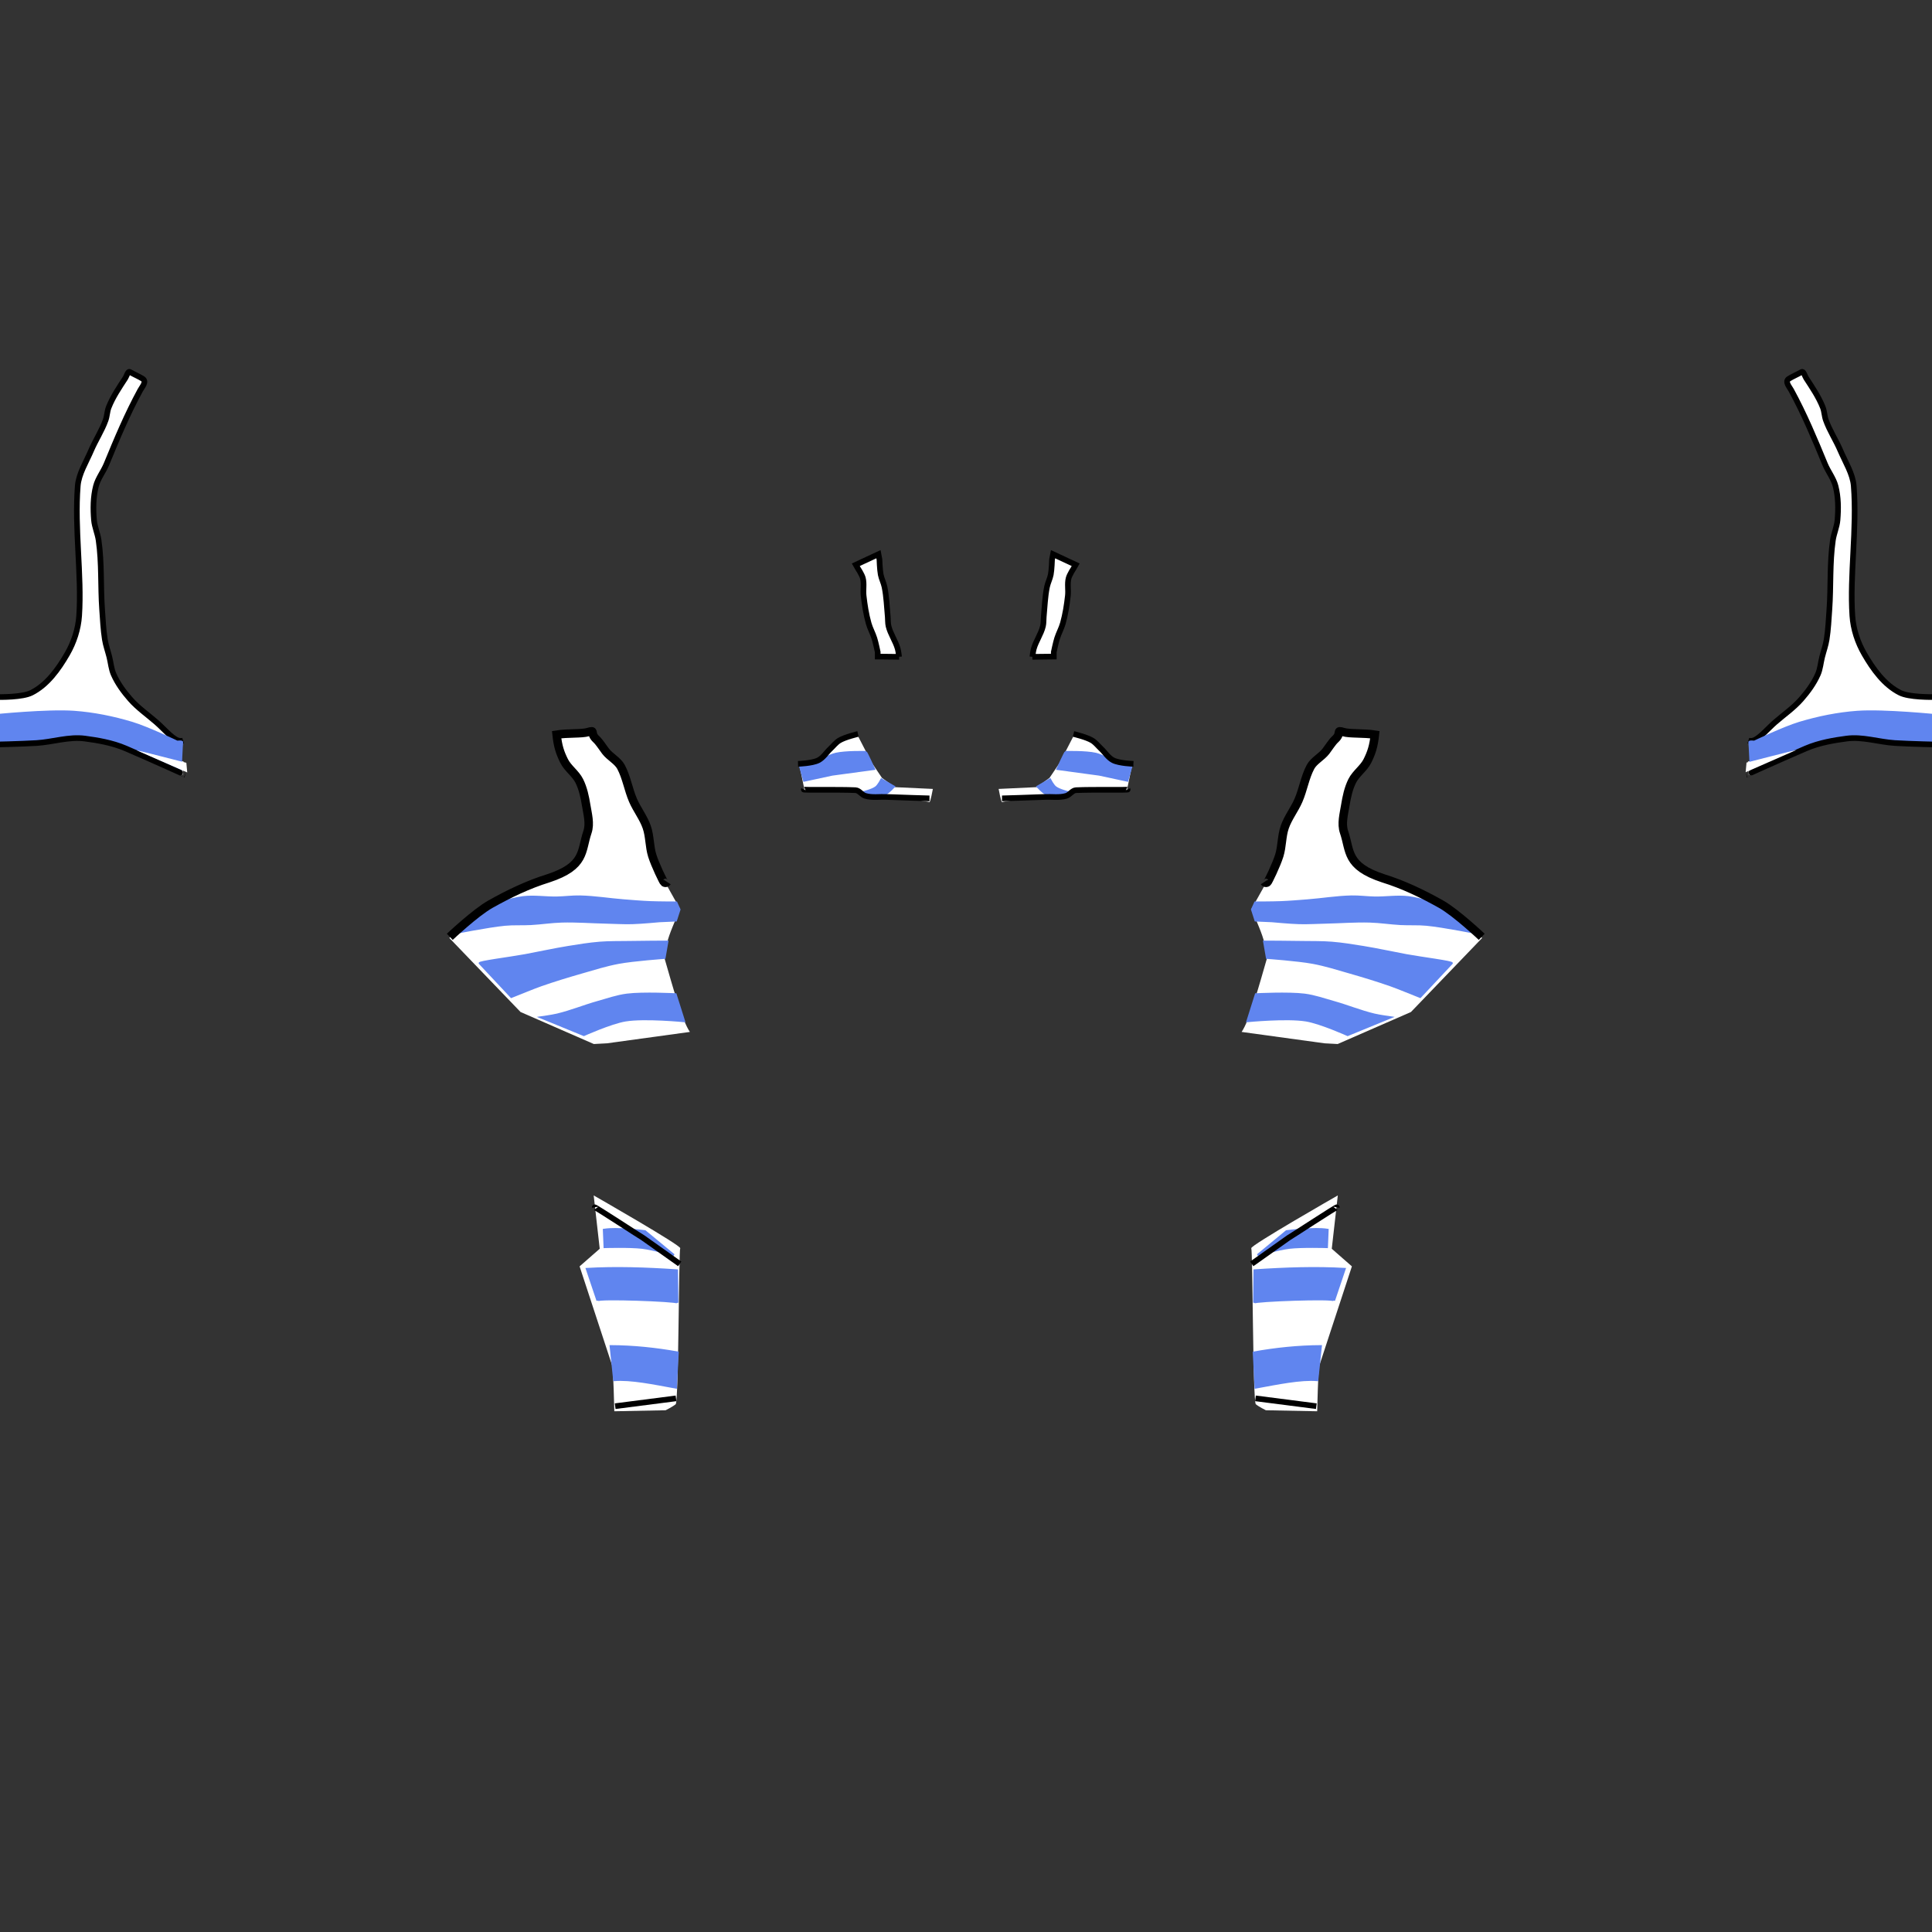 <?xml version="1.0" encoding="UTF-8" standalone="no"?>
<!-- Created with Inkscape (http://www.inkscape.org/) -->

<svg
   xmlns:dc="http://purl.org/dc/elements/1.1/"
   xmlns:cc="http://creativecommons.org/ns#"
   xmlns:rdf="http://www.w3.org/1999/02/22-rdf-syntax-ns#"
   xmlns:svg="http://www.w3.org/2000/svg"
   xmlns="http://www.w3.org/2000/svg"
   xmlns:xlink="http://www.w3.org/1999/xlink"
   xmlns:sodipodi="http://sodipodi.sourceforge.net/DTD/sodipodi-0.dtd"
   xmlns:inkscape="http://www.inkscape.org/namespaces/inkscape"
   id="svg3071"
   version="1.1"
   inkscape:version="0.48.3.1 r9886"
   width="1024"
   height="1024"
   sodipodi:docname="aerbra1.svg"
   inkscape:export-filename="/home/ari/Share/lipsofsuna-data/apparel/aerbra1.png"
   inkscape:export-xdpi="90"
   inkscape:export-ydpi="90">
  <rect width="100%" height="100%" fill="#333333" stroke="none"/>
  <defs
     id="defs3075" />
  <sodipodi:namedview
     pagecolor="#ffffff"
     bordercolor="#666666"
     borderopacity="1"
     objecttolerance="10"
     gridtolerance="10"
     guidetolerance="10"
     inkscape:pageopacity="0"
     inkscape:pageshadow="2"
     inkscape:window-width="1887"
     inkscape:window-height="1058"
     id="namedview3073"
     showgrid="false"
     showguides="true"
     inkscape:guide-bbox="true"
     inkscape:zoom="0.46875"
     inkscape:cx="699.36746"
     inkscape:cy="599.86162"
     inkscape:window-x="33"
     inkscape:window-y="0"
     inkscape:window-maximized="1"
     inkscape:current-layer="svg3071" />
  <g
     id="g4067">
    <path
       inkscape:connector-curvature="0"
       id="path4043"
       d="m 672.8,465.867 c 1.067,0.8 56.8,-1.867 56.8,-1.867 l -10.933,-5.6 -5.6,-12.267 -1.6,-10.133 2.933,-18.4 5.333,-8 L 725.6,401.333 728.8,389.6 709.867,387.467 708,392 l -5.6,7.467 -8,7.2 -5.6,16 -8,14.667 c 0,0 -2.4,13.6 -2.4,14.933 0,1.333 -5.6,13.6 -5.6,13.6 z"
       style="fill:#ffffff;stroke:none;stroke-width:1px;stroke-linecap:butt;stroke-linejoin:miter;stroke-opacity:1;fill-opacity:1" />
    <path
       sodipodi:nodetypes="cssccsccc"
       inkscape:connector-curvature="0"
       id="path3081"
       d="m 709.067,633.6 c 0,0 -46.667,26.667 -45.867,28 0.8,1.333 0.8,81.333 2.4,82.667 1.6,1.333 5.333,3.2 5.333,3.2 l 27.2,0.533 c 0,0 0.533,-22.4 1.067,-24 0.533,-1.6 17.333,-52.8 17.333,-52.8 l -10.667,-9.333 z"
       style="fill:#ffffff;fill-opacity:1;stroke:none" />
    <path
       sodipodi:nodetypes="caascccccccccc"
       inkscape:connector-curvature="0"
       id="path3083"
       d="m 781.023,492.067 c 0,0 -14.778,-11.592 -23.005,-16.028 -9.534,-5.141 -19.625,-9.592 -30.17,-12.068 -15.021,-3.527 -30.646,-3.833 -46.138,-3.733 -3.034,0.019 -8.361,3.596 -8.361,3.596 l -9.988,17.862 c 2.353,6.125 5.772,13.315 6.788,18.102 l 1.32,8.297 c -4.157,14.372 -9.142,32.664 -13.388,38.844 l 43.935,6.034 6.977,0.377 38.844,-16.971 37.712,-39.221 z"
       style="fill:#ffffff;fill-opacity:1;stroke:none" />
    <path
       sodipodi:nodetypes="cscccccssscc"
       inkscape:connector-curvature="0"
       id="path3085"
       d="m 600.192,404.763 c -8.048,0.441 -11.374,-0.722 -17.451,-9.202 -2.59,-3.614 -7.676,-4.064 -13.379,-6.166 l -7.637,14.802 -5.468,8.108 -6.788,4.903 -20.176,0.943 c 0,0 1.371,7.528 1.886,6.977 0.342,-0.367 19.402,-2.997 31.678,-3.583 3.008,-0.143 5.572,-2.672 8.58,-2.828 8.811,-0.459 25.927,-0.189 25.927,-0.189 z"
       style="fill:#ffffff;fill-opacity:1;stroke:none" />
    <path
       sodipodi:nodetypes="cccc"
       inkscape:connector-curvature="0"
       id="path3944"
       d="m 926.97,404.009 0.377,5.845 17.348,-8.485 z"
       style="fill:#ffffff;fill-opacity:1;stroke:#ffffff;stroke-width:1px;stroke-linecap:butt;stroke-linejoin:miter;stroke-opacity:1" />
    <path
       sodipodi:nodetypes="ccccc"
       inkscape:connector-curvature="0"
       id="path3926"
       d="m 707.107,689.303 c -0.17,-1.461 -42.011,0.094 -42.426,1.131 l 0.189,-17.159 c 16.389,-1.1 32.506,-1.656 47.895,-0.754 z"
       style="fill:#6085ef;fill-opacity:1;stroke:#6085ef;stroke-width:1px;stroke-linecap:butt;stroke-linejoin:miter;stroke-opacity:1" />
    <path
       sodipodi:nodetypes="caccacc"
       inkscape:connector-curvature="0"
       id="path3928"
       d="m 703.336,661.019 c 0,0 -13.372,-0.42 -19.988,0.377 -5.692,0.686 -16.782,3.771 -16.782,3.771 l 15.274,-12.634 c 0,0 6.398,-0.81 9.617,-0.943 4.083,-0.168 8.114,-0.449 12.257,0.189 z"
       style="fill:#6085ef;fill-opacity:1;stroke:#6085ef;stroke-width:1px;stroke-linecap:butt;stroke-linejoin:miter;stroke-opacity:1" />
    <path
       sodipodi:nodetypes="ccccc"
       inkscape:connector-curvature="0"
       id="path3930"
       d="m 700.13,713.439 c -12.145,0.069 -23.996,1.315 -35.638,3.394 l 0.943,18.668 c 11.758,-2.141 23.948,-4.715 32.81,-3.96 z"
       style="fill:#6085ef;fill-opacity:1;stroke:#6085ef;stroke-width:1px;stroke-linecap:butt;stroke-linejoin:miter;stroke-opacity:1" />
    <path
       sodipodi:nodetypes="caaaaaccccaaaaacc"
       inkscape:connector-curvature="0"
       id="path3932"
       d="m 783.286,494.707 c 0,0 -18.02,-3.643 -27.153,-4.525 -4.569,-0.441 -9.182,-0.13 -13.765,-0.377 -5.478,-0.295 -10.921,-1.167 -16.405,-1.32 -7.73,-0.216 -15.462,0.394 -23.193,0.566 -4.714,0.105 -9.429,0.404 -14.142,0.283 -4.85,-0.124 -14.519,-1.037 -14.519,-1.037 l -8.674,-0.377 -1.886,-5.845 1.697,-3.771 c 0,0 9.18,-0.002 13.765,-0.189 4.658,-0.189 9.306,-0.58 13.954,-0.943 7.801,-0.609 15.559,-1.908 23.382,-2.074 4.089,-0.087 8.167,0.493 12.257,0.566 5.971,0.106 11.985,-0.901 17.913,-0.189 6.569,0.789 19.233,4.903 19.233,4.903 z"
       style="fill:#6085ef;fill-opacity:1;stroke:#6085ef;stroke-width:1px;stroke-linecap:butt;stroke-linejoin:miter;stroke-opacity:1" />
    <path
       sodipodi:nodetypes="caaaasccaacc"
       inkscape:connector-curvature="0"
       id="path3934"
       d="m 669.96,499.044 c 1.886,0 13.577,0.074 20.365,0.189 5.155,0.087 10.323,-0.031 15.462,0.377 5.627,0.447 11.21,1.358 16.782,2.263 7.641,1.24 15.203,2.93 22.816,4.337 8.038,1.486 24.89,3.583 24.136,4.337 -0.754,0.754 -16.782,17.913 -16.782,17.913 -5.291,-2.057 -11.051,-4.535 -15.839,-6.223 -7.149,-2.502 -14.405,-4.696 -21.685,-6.788 -6.432,-1.849 -12.84,-3.878 -19.422,-5.091 -8.021,-1.478 -24.324,-2.64 -24.324,-2.64 z"
       style="fill:#6085ef;fill-opacity:1;stroke:#6085ef;stroke-width:1px;stroke-linecap:butt;stroke-linejoin:miter;stroke-opacity:1" />
    <path
       sodipodi:nodetypes="ccaccaaac"
       inkscape:connector-curvature="0"
       id="path3936"
       d="m 665.623,526.951 -4.525,14.331 c 0,0 20.878,-2.055 31.113,-0.377 7.69,1.26 22.062,7.731 22.062,7.731 l 23.005,-9.428 c 0,0 -5.948,-0.812 -8.862,-1.508 -7.232,-1.728 -14.15,-4.587 -21.307,-6.6 -5.18,-1.457 -10.313,-3.275 -15.651,-3.96 -8.541,-1.095 -25.833,-0.189 -25.833,-0.189 z"
       style="fill:#6085ef;fill-opacity:1;stroke:#6085ef;stroke-width:1px;stroke-linecap:butt;stroke-linejoin:miter;stroke-opacity:1" />
    <path
       inkscape:connector-curvature="0"
       id="path3938"
       d="m 597.552,413.814 -14.896,-3.206 -22.25,-3.017 c 0,0 4.054,-9.051 4.431,-9.051 0.377,0 10.75,-0.258 15.933,0.943 3.252,0.754 9.24,3.866 9.24,3.866 l 9.994,1.791 z"
       style="fill:#6085ef;fill-opacity:1;stroke:#6085ef;stroke-width:1px;stroke-linecap:butt;stroke-linejoin:miter;stroke-opacity:1"
       sodipodi:nodetypes="cccsaccc" />
    <path
       inkscape:connector-curvature="0"
       id="path3940"
       d="m 566.911,420.037 c 0,0 -5.35,-1.2 -7.448,-2.828 -1.336,-1.037 -2.923,-4.148 -2.923,-4.148 l -6.694,3.866 c 0,0 2.702,2.942 4.431,3.866 1.062,0.568 3.017,0.943 3.488,0.943 0.471,0 7.26,-0.471 7.26,-0.471 z"
       style="fill:#6085ef;fill-opacity:1;stroke:#6085ef;stroke-width:1px;stroke-linecap:butt;stroke-linejoin:miter;stroke-opacity:1"
       sodipodi:nodetypes="caccascc" />
    <path
       sodipodi:nodetypes="csaaaasasaassccaaaassassc"
       inkscape:connector-curvature="0"
       id="path4573"
       d="m 926.667,392.533 c 0,0 1.41,0.46 3.029,-0.189 3.22,-1.291 7.463,-6.335 11.158,-9.545 4.654,-4.044 9.809,-7.6 13.869,-12.241 3.465,-3.961 6.657,-8.306 8.78,-13.122 1.281,-2.906 1.498,-6.173 2.273,-9.254 0.778,-3.094 1.886,-6.118 2.386,-9.269 0.829,-5.226 1.078,-10.643 1.456,-15.977 0.863,-12.182 0.096,-24.451 1.849,-36.592 0.525,-3.636 2.144,-7.085 2.45,-10.747 0.498,-5.965 0.461,-12.131 -1.033,-17.928 -1.075,-4.17 -3.943,-7.669 -5.584,-11.651 -5.442,-13.207 -10.876,-26.3 -17.923,-39.228 -0.985,-1.807 -3.585,-4.556 -1.218,-6.053 1.833,-1.16 4.305,-2.197 6.76,-3.581 1.016,-0.573 1.631,2.088 2.351,3.197 3.242,4.994 6.651,9.984 8.84,15.521 0.85,2.151 0.845,4.569 1.617,6.749 1.984,5.604 5.348,10.627 7.682,16.094 2.628,6.157 6.597,12.413 7.106,18.784 1.812,22.71 -2.185,47.286 -0.732,68.868 0.474,7.043 2.782,14.101 6.31,20.215 4.664,8.083 10.62,16.414 18.963,20.597 4.729,2.371 16.03,2.364 20.272,2.229 1.306,-0.042 0.24,13.238 0.24,13.238"
       style="fill:#ffffff;fill-opacity:1;stroke:#000000;stroke-width:3;stroke-linecap:butt;stroke-linejoin:miter;stroke-miterlimit:4;stroke-opacity:1;stroke-dasharray:none" />
    <path
       sodipodi:nodetypes="caaccccaaacc"
       inkscape:connector-curvature="0"
       id="path3087"
       d="m 1027.096,379.119 c 0,0 -28.433,-2.907 -42.615,-1.886 -10.402,0.749 -20.747,2.847 -30.736,5.845 -8.284,2.487 -23.947,9.994 -23.947,9.994 0,0 -2.828,-0.377 -2.64,0.377 0.189,0.754 0.754,14.708 0.754,14.708 l 3.583,-0.377 c 0,0 13.657,-7.481 20.93,-10.182 7.374,-2.739 14.988,-5.251 22.816,-6.034 12.718,-1.273 25.508,1.713 38.278,2.263 4.649,0.2 13.954,0.377 13.954,0.377 z"
       style="fill:#6085ef;fill-opacity:1;stroke:#6085ef;stroke-opacity:1" />
    <path
       sodipodi:nodetypes="cscaaaacssssaaasc"
       inkscape:connector-curvature="0"
       id="path4575"
       d="m 785.333,496.533 c 0,0 -13.549,-12.815 -21.6,-17.333 -9.674,-5.429 -19.949,-10.387 -30.618,-13.677 -19.755,-6.507 -17.292,-14.37 -20.739,-24.499 -1.522,-4.47 -0.101,-9.489 0.656,-14.15 0.721,-4.437 1.663,-8.954 3.672,-12.975 1.975,-3.956 6.055,-6.601 8.034,-10.555 2.165,-4.327 3.328,-7.846 3.974,-13.962 -5.71,-0.924 -13.383,-0.358 -16.661,-1.364 -4.233,-1.3 -0.725,0.423 -4.318,3.75 -1.758,1.629 -3.195,4.074 -4.937,6.36 -2.345,3.078 -6.445,5.041 -8.213,8.362 -2.954,5.547 -3.878,11.976 -6.38,17.741 -2.116,4.875 -5.542,9.164 -7.272,14.189 -1.67,4.849 -1.368,10.216 -2.902,15.109 -1.543,4.92 -5.851,13.834 -6.278,14.136 -1.013,0.715 -1.616,-0.199 -1.616,-0.199"
       style="fill:none;stroke:#000000;stroke-width:4.5;stroke-linecap:butt;stroke-linejoin:miter;stroke-miterlimit:4;stroke-opacity:1;stroke-dasharray:none" />
    <path
       sodipodi:nodetypes="ccc"
       inkscape:connector-curvature="0"
       id="path4577"
       d="m 708.521,639.9 c 0.093,-0.518 -24.669,15.729 -25.644,16.216 l -19.422,13.765"
       style="fill:none;stroke:#000000;stroke-width:3;stroke-linecap:butt;stroke-linejoin:miter;stroke-miterlimit:4;stroke-opacity:1;stroke-dasharray:none" />
    <path
       sodipodi:nodetypes="caasc"
       inkscape:connector-curvature="0"
       id="path4579"
       d="m 531.084,423.148 c 0.377,0 15.213,-0.437 22.816,-0.754 3.741,-0.156 7.63,0.5 11.219,-0.566 1.917,-0.569 3.188,-2.924 5.185,-3.017 9.248,-0.432 27.791,0.034 27.53,-0.377"
       style="fill:none;stroke:#000000;stroke-width:3;stroke-linecap:butt;stroke-linejoin:miter;stroke-miterlimit:4;stroke-opacity:1;stroke-dasharray:none" />
    <path
       sodipodi:nodetypes="caaac"
       inkscape:connector-curvature="0"
       id="path4581"
       d="m 600.758,404.857 c 0,0 -7.502,-0.244 -10.748,-1.886 -2.638,-1.334 -4.256,-4.105 -6.411,-6.128 -1.589,-1.492 -2.938,-3.313 -4.808,-4.431 -2.968,-1.775 -9.805,-3.394 -9.805,-3.394"
       style="fill:none;stroke:#000000;stroke-width:3;stroke-linecap:butt;stroke-linejoin:miter;stroke-miterlimit:4;stroke-opacity:1;stroke-dasharray:none" />
    <path
       sodipodi:nodetypes="cc"
       inkscape:connector-curvature="0"
       id="path5103"
       d="m 697.679,745.306 -32.244,-4.148"
       style="fill:none;stroke:#000000;stroke-width:3;stroke-linecap:butt;stroke-linejoin:miter;stroke-miterlimit:4;stroke-opacity:1;stroke-dasharray:none" />
    <path
       sodipodi:nodetypes="cccaaaaccccaaaaac"
       inkscape:connector-curvature="0"
       id="path3273"
       d="M 547.2,348.133 558.533,348 l 0,-2.4 c 0,0 1.001,-4.843 1.733,-7.2 0.847,-2.727 2.297,-5.25 3.067,-8 1.34,-4.785 2.115,-9.728 2.667,-14.667 0.346,-3.095 -0.396,-6.323 0.4,-9.333 0.498,-1.883 2.667,-5.2 2.667,-5.2 l 1.067,-1.867 -12,-5.6 -0.533,2.8 c 0,0 -0.161,5.372 -0.667,8 -0.43,2.237 -1.541,4.303 -2,6.533 -1.072,5.211 -1.228,10.57 -1.733,15.867 -0.156,1.631 -0.021,3.306 -0.4,4.9 -0.998,4.199 -3.686,7.848 -4.867,12 -0.398,1.399 -0.733,4.3 -0.733,4.3 z"
       style="fill:#ffffff;stroke:#000000;stroke-width:3;stroke-linecap:butt;stroke-linejoin:miter;stroke-opacity:1;stroke-miterlimit:4;stroke-dasharray:none;fill-opacity:1" />
    <path
       sodipodi:nodetypes="cassc"
       inkscape:connector-curvature="0"
       id="path4571"
       d="m 1028.267,394.667 c 0,0 -16.001,-0.339 -23.984,-0.846 -8.557,-0.544 -17.119,-3.505 -25.616,-2.354 -6.287,0.852 -14.267,2.082 -21.595,5.24 -15.496,6.679 -31.557,13.981 -31.472,13.96"
       style="fill:none;stroke:#000000;stroke-width:3;stroke-linecap:butt;stroke-linejoin:miter;stroke-miterlimit:4;stroke-opacity:1;stroke-dasharray:none" />
  </g>
  <path
     style="fill:#ffffff;fill-opacity:1;stroke:none"
     d="m 952.105,397.515 c -0.533,0 -26.411,6.66 -26.411,6.66 l -0.465,5.11 z"
     id="path4096"
     inkscape:connector-curvature="0"
     sodipodi:nodetypes="cccc" />
  <use
     x="0"
     y="0"
     xlink:href="#g4067"
     id="use4094"
     transform="matrix(-1,0,0,1,1023.733,0)"
     width="1024"
     height="1024" />
  <use
     x="0"
     y="0"
     xlink:href="#path4096"
     id="use4098"
     transform="matrix(-1,0,0,1,1024.468,0.133)"
     width="1024"
     height="1024" />
</svg>
